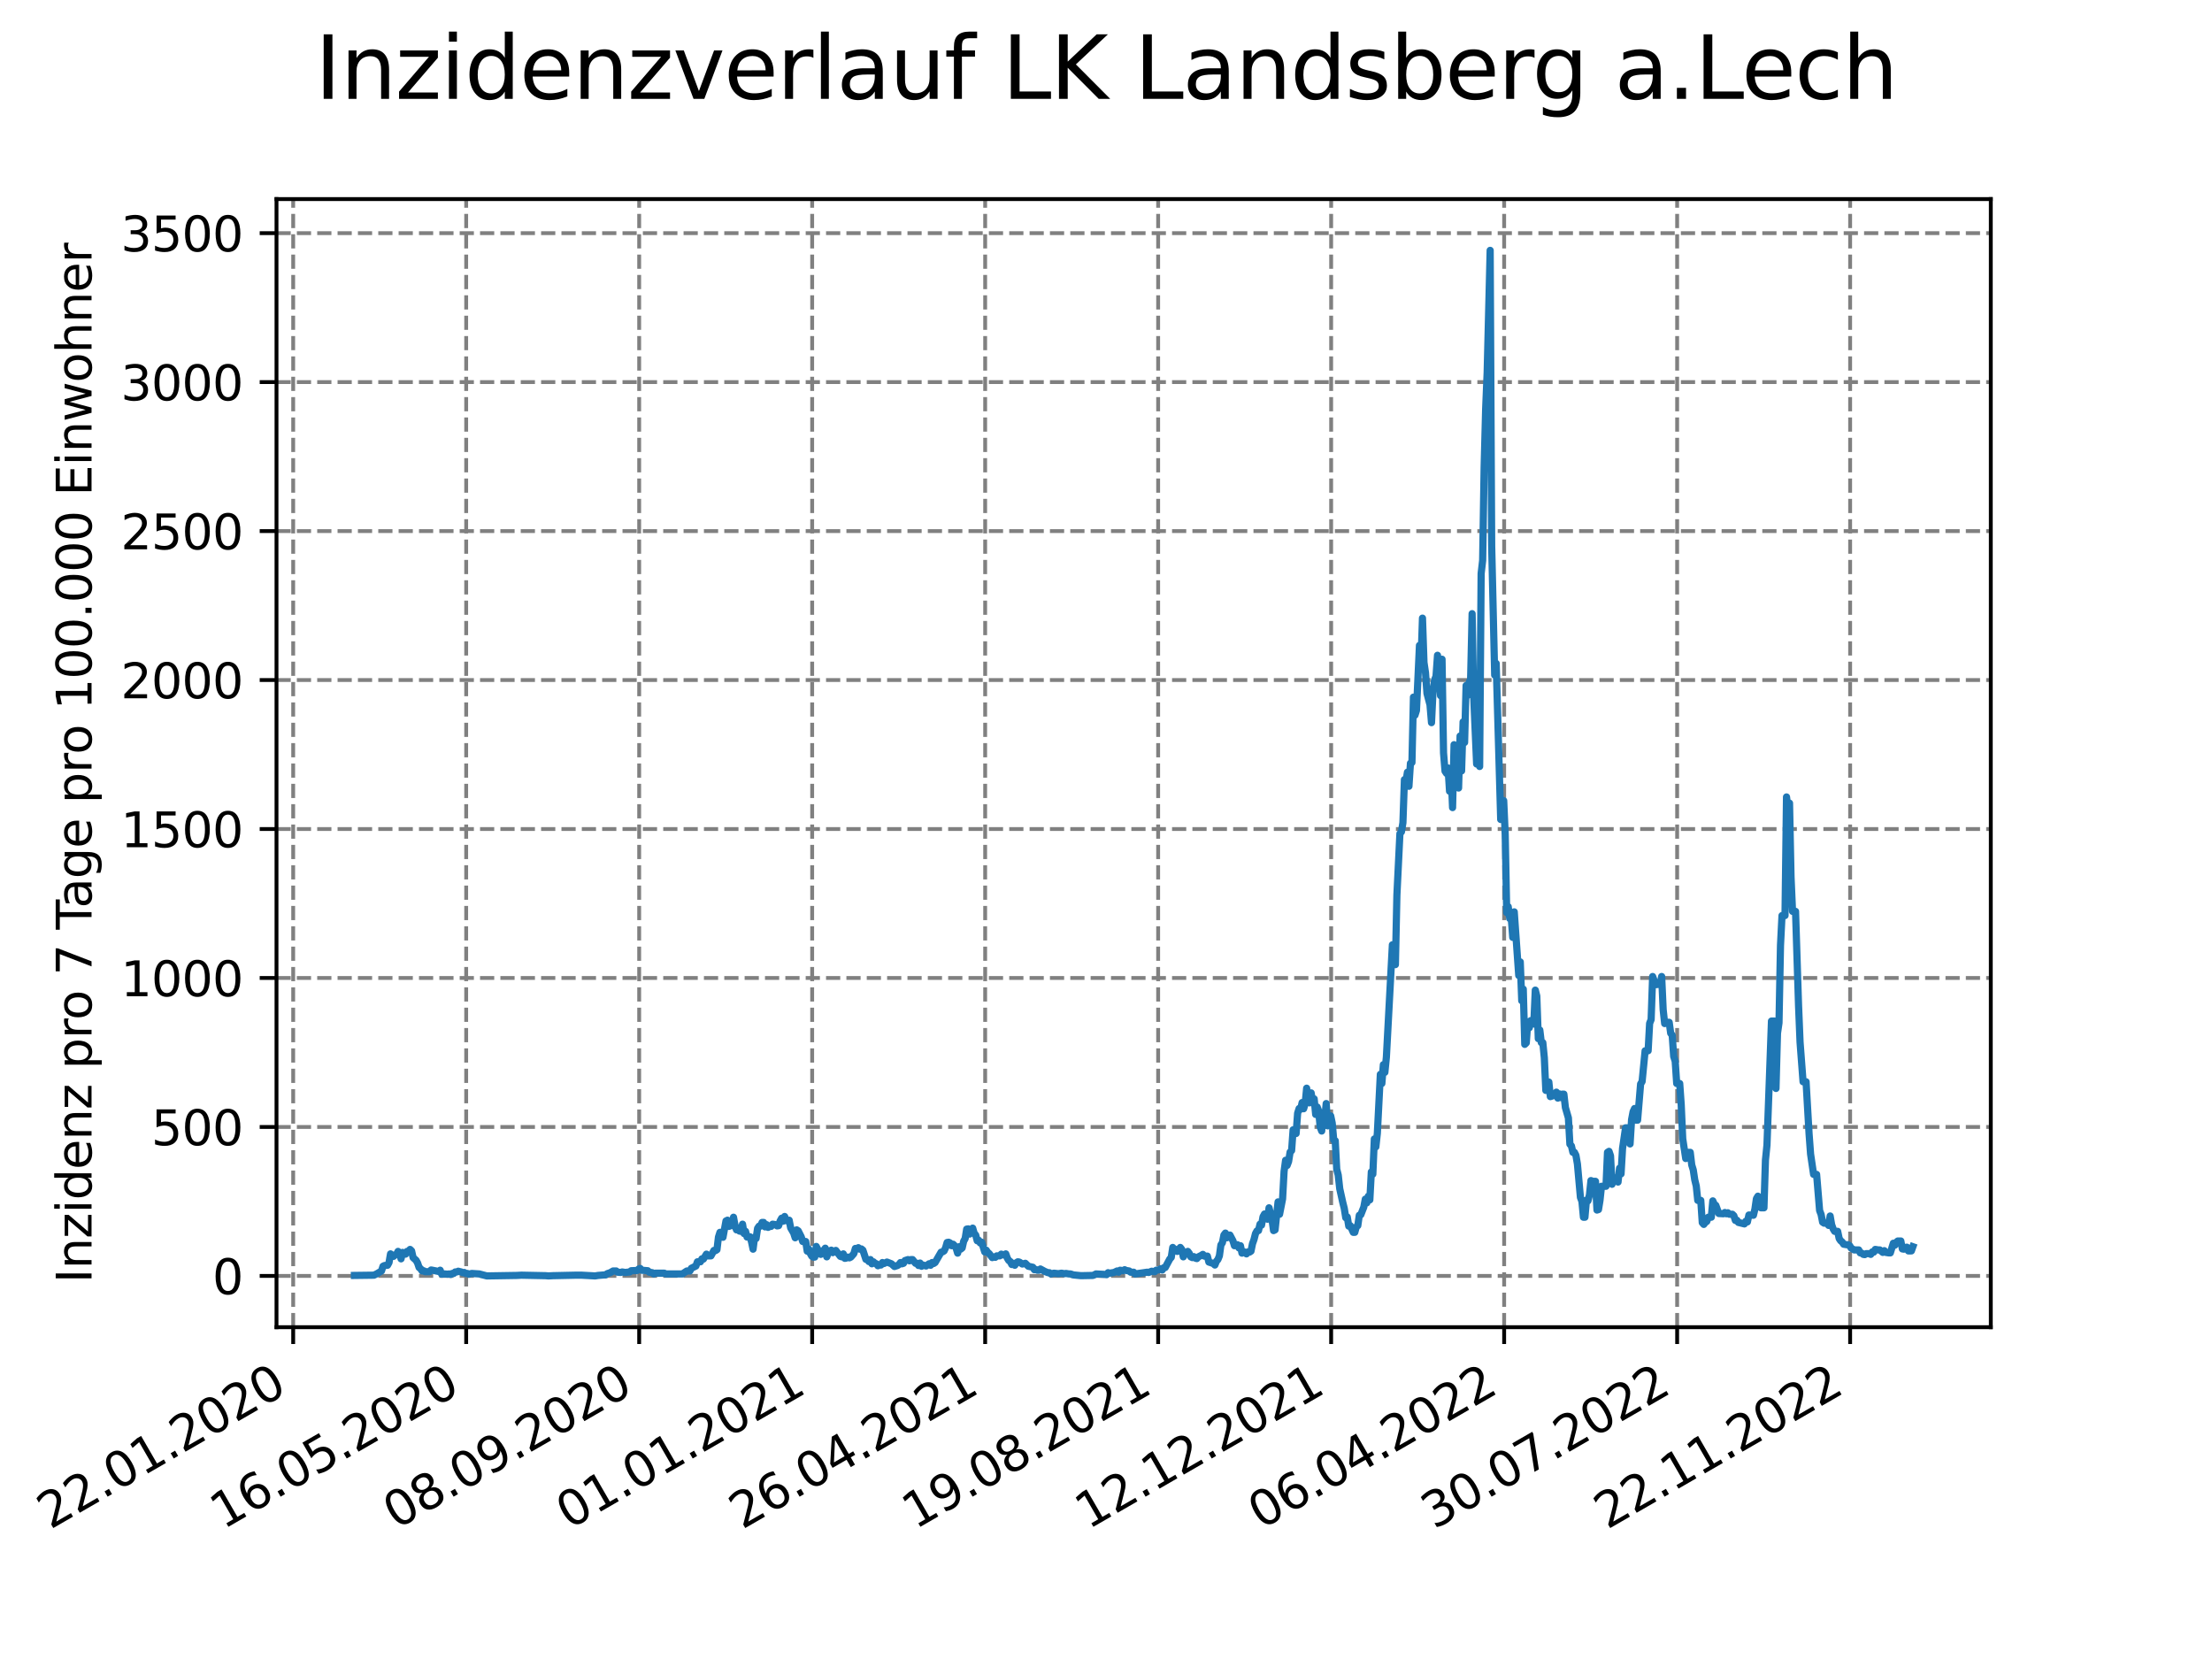 <?xml version="1.0" encoding="utf-8" standalone="no"?>
<!DOCTYPE svg PUBLIC "-//W3C//DTD SVG 1.1//EN"
  "http://www.w3.org/Graphics/SVG/1.1/DTD/svg11.dtd">
<svg xmlns:xlink="http://www.w3.org/1999/xlink" width="460.8pt" height="345.6pt" viewBox="0 0 460.8 345.6" xmlns="http://www.w3.org/2000/svg" version="1.1">
 <defs>
  <style type="text/css">*{stroke-linejoin: round; stroke-linecap: butt}</style>
 </defs>
 <g id="figure_1">
  <g id="patch_1">
   <path d="M 0 345.6 
L 460.8 345.6 
L 460.8 0 
L 0 0 
z
" style="fill: #ffffff"/>
  </g>
  <g id="axes_1">
   <g id="patch_2">
    <path d="M 57.6 276.48 
L 414.72 276.48 
L 414.72 41.472 
L 57.6 41.472 
z
" style="fill: #ffffff"/>
   </g>
   <g id="matplotlib.axis_1">
    <g id="xtick_1">
     <g id="line2d_1">
      <path d="M 61.076 276.48 
L 61.076 41.472 
" clip-path="url(#p4674408ccc)" style="fill: none; stroke-dasharray: 2.96,1.28; stroke-dashoffset: 0; stroke: #808080; stroke-width: 0.8"/>
     </g>
     <g id="line2d_2">
      <defs>
       <path id="mc32a1bedfb" d="M 0 0 
L 0 3.5 
" style="stroke: #000000; stroke-width: 0.8"/>
      </defs>
      <g>
       <use xlink:href="#mc32a1bedfb" x="61.076" y="276.48" style="stroke: #000000; stroke-width: 0.8"/>
      </g>
     </g>
     <g id="text_1">
      <!-- 22.01.2020 -->
      <g transform="translate(10.451 318.689) rotate(-30) scale(0.1 -0.1)">
       <defs>
        <path id="DejaVuSans-32" d="M 1228 531 
L 3431 531 
L 3431 0 
L 469 0 
L 469 531 
Q 828 903 1448 1529 
Q 2069 2156 2228 2338 
Q 2531 2678 2651 2914 
Q 2772 3150 2772 3378 
Q 2772 3750 2511 3984 
Q 2250 4219 1831 4219 
Q 1534 4219 1204 4116 
Q 875 4013 500 3803 
L 500 4441 
Q 881 4594 1212 4672 
Q 1544 4750 1819 4750 
Q 2544 4750 2975 4387 
Q 3406 4025 3406 3419 
Q 3406 3131 3298 2873 
Q 3191 2616 2906 2266 
Q 2828 2175 2409 1742 
Q 1991 1309 1228 531 
z
" transform="scale(0.016)"/>
        <path id="DejaVuSans-2e" d="M 684 794 
L 1344 794 
L 1344 0 
L 684 0 
L 684 794 
z
" transform="scale(0.016)"/>
        <path id="DejaVuSans-30" d="M 2034 4250 
Q 1547 4250 1301 3770 
Q 1056 3291 1056 2328 
Q 1056 1369 1301 889 
Q 1547 409 2034 409 
Q 2525 409 2770 889 
Q 3016 1369 3016 2328 
Q 3016 3291 2770 3770 
Q 2525 4250 2034 4250 
z
M 2034 4750 
Q 2819 4750 3233 4129 
Q 3647 3509 3647 2328 
Q 3647 1150 3233 529 
Q 2819 -91 2034 -91 
Q 1250 -91 836 529 
Q 422 1150 422 2328 
Q 422 3509 836 4129 
Q 1250 4750 2034 4750 
z
" transform="scale(0.016)"/>
        <path id="DejaVuSans-31" d="M 794 531 
L 1825 531 
L 1825 4091 
L 703 3866 
L 703 4441 
L 1819 4666 
L 2450 4666 
L 2450 531 
L 3481 531 
L 3481 0 
L 794 0 
L 794 531 
z
" transform="scale(0.016)"/>
       </defs>
       <use xlink:href="#DejaVuSans-32"/>
       <use xlink:href="#DejaVuSans-32" x="63.623"/>
       <use xlink:href="#DejaVuSans-2e" x="127.246"/>
       <use xlink:href="#DejaVuSans-30" x="159.033"/>
       <use xlink:href="#DejaVuSans-31" x="222.656"/>
       <use xlink:href="#DejaVuSans-2e" x="286.279"/>
       <use xlink:href="#DejaVuSans-32" x="318.066"/>
       <use xlink:href="#DejaVuSans-30" x="381.689"/>
       <use xlink:href="#DejaVuSans-32" x="445.312"/>
       <use xlink:href="#DejaVuSans-30" x="508.936"/>
      </g>
     </g>
    </g>
    <g id="xtick_2">
     <g id="line2d_3">
      <path d="M 97.114 276.48 
L 97.114 41.472 
" clip-path="url(#p4674408ccc)" style="fill: none; stroke-dasharray: 2.96,1.28; stroke-dashoffset: 0; stroke: #808080; stroke-width: 0.8"/>
     </g>
     <g id="line2d_4">
      <g>
       <use xlink:href="#mc32a1bedfb" x="97.114" y="276.48" style="stroke: #000000; stroke-width: 0.8"/>
      </g>
     </g>
     <g id="text_2">
      <!-- 16.05.2020 -->
      <g transform="translate(46.489 318.689) rotate(-30) scale(0.1 -0.1)">
       <defs>
        <path id="DejaVuSans-36" d="M 2113 2584 
Q 1688 2584 1439 2293 
Q 1191 2003 1191 1497 
Q 1191 994 1439 701 
Q 1688 409 2113 409 
Q 2538 409 2786 701 
Q 3034 994 3034 1497 
Q 3034 2003 2786 2293 
Q 2538 2584 2113 2584 
z
M 3366 4563 
L 3366 3988 
Q 3128 4100 2886 4159 
Q 2644 4219 2406 4219 
Q 1781 4219 1451 3797 
Q 1122 3375 1075 2522 
Q 1259 2794 1537 2939 
Q 1816 3084 2150 3084 
Q 2853 3084 3261 2657 
Q 3669 2231 3669 1497 
Q 3669 778 3244 343 
Q 2819 -91 2113 -91 
Q 1303 -91 875 529 
Q 447 1150 447 2328 
Q 447 3434 972 4092 
Q 1497 4750 2381 4750 
Q 2619 4750 2861 4703 
Q 3103 4656 3366 4563 
z
" transform="scale(0.016)"/>
        <path id="DejaVuSans-35" d="M 691 4666 
L 3169 4666 
L 3169 4134 
L 1269 4134 
L 1269 2991 
Q 1406 3038 1543 3061 
Q 1681 3084 1819 3084 
Q 2600 3084 3056 2656 
Q 3513 2228 3513 1497 
Q 3513 744 3044 326 
Q 2575 -91 1722 -91 
Q 1428 -91 1123 -41 
Q 819 9 494 109 
L 494 744 
Q 775 591 1075 516 
Q 1375 441 1709 441 
Q 2250 441 2565 725 
Q 2881 1009 2881 1497 
Q 2881 1984 2565 2268 
Q 2250 2553 1709 2553 
Q 1456 2553 1204 2497 
Q 953 2441 691 2322 
L 691 4666 
z
" transform="scale(0.016)"/>
       </defs>
       <use xlink:href="#DejaVuSans-31"/>
       <use xlink:href="#DejaVuSans-36" x="63.623"/>
       <use xlink:href="#DejaVuSans-2e" x="127.246"/>
       <use xlink:href="#DejaVuSans-30" x="159.033"/>
       <use xlink:href="#DejaVuSans-35" x="222.656"/>
       <use xlink:href="#DejaVuSans-2e" x="286.279"/>
       <use xlink:href="#DejaVuSans-32" x="318.066"/>
       <use xlink:href="#DejaVuSans-30" x="381.689"/>
       <use xlink:href="#DejaVuSans-32" x="445.312"/>
       <use xlink:href="#DejaVuSans-30" x="508.936"/>
      </g>
     </g>
    </g>
    <g id="xtick_3">
     <g id="line2d_5">
      <path d="M 133.152 276.48 
L 133.152 41.472 
" clip-path="url(#p4674408ccc)" style="fill: none; stroke-dasharray: 2.96,1.28; stroke-dashoffset: 0; stroke: #808080; stroke-width: 0.8"/>
     </g>
     <g id="line2d_6">
      <g>
       <use xlink:href="#mc32a1bedfb" x="133.152" y="276.48" style="stroke: #000000; stroke-width: 0.8"/>
      </g>
     </g>
     <g id="text_3">
      <!-- 08.09.2020 -->
      <g transform="translate(82.526 318.689) rotate(-30) scale(0.1 -0.1)">
       <defs>
        <path id="DejaVuSans-38" d="M 2034 2216 
Q 1584 2216 1326 1975 
Q 1069 1734 1069 1313 
Q 1069 891 1326 650 
Q 1584 409 2034 409 
Q 2484 409 2743 651 
Q 3003 894 3003 1313 
Q 3003 1734 2745 1975 
Q 2488 2216 2034 2216 
z
M 1403 2484 
Q 997 2584 770 2862 
Q 544 3141 544 3541 
Q 544 4100 942 4425 
Q 1341 4750 2034 4750 
Q 2731 4750 3128 4425 
Q 3525 4100 3525 3541 
Q 3525 3141 3298 2862 
Q 3072 2584 2669 2484 
Q 3125 2378 3379 2068 
Q 3634 1759 3634 1313 
Q 3634 634 3220 271 
Q 2806 -91 2034 -91 
Q 1263 -91 848 271 
Q 434 634 434 1313 
Q 434 1759 690 2068 
Q 947 2378 1403 2484 
z
M 1172 3481 
Q 1172 3119 1398 2916 
Q 1625 2713 2034 2713 
Q 2441 2713 2670 2916 
Q 2900 3119 2900 3481 
Q 2900 3844 2670 4047 
Q 2441 4250 2034 4250 
Q 1625 4250 1398 4047 
Q 1172 3844 1172 3481 
z
" transform="scale(0.016)"/>
        <path id="DejaVuSans-39" d="M 703 97 
L 703 672 
Q 941 559 1184 500 
Q 1428 441 1663 441 
Q 2288 441 2617 861 
Q 2947 1281 2994 2138 
Q 2813 1869 2534 1725 
Q 2256 1581 1919 1581 
Q 1219 1581 811 2004 
Q 403 2428 403 3163 
Q 403 3881 828 4315 
Q 1253 4750 1959 4750 
Q 2769 4750 3195 4129 
Q 3622 3509 3622 2328 
Q 3622 1225 3098 567 
Q 2575 -91 1691 -91 
Q 1453 -91 1209 -44 
Q 966 3 703 97 
z
M 1959 2075 
Q 2384 2075 2632 2365 
Q 2881 2656 2881 3163 
Q 2881 3666 2632 3958 
Q 2384 4250 1959 4250 
Q 1534 4250 1286 3958 
Q 1038 3666 1038 3163 
Q 1038 2656 1286 2365 
Q 1534 2075 1959 2075 
z
" transform="scale(0.016)"/>
       </defs>
       <use xlink:href="#DejaVuSans-30"/>
       <use xlink:href="#DejaVuSans-38" x="63.623"/>
       <use xlink:href="#DejaVuSans-2e" x="127.246"/>
       <use xlink:href="#DejaVuSans-30" x="159.033"/>
       <use xlink:href="#DejaVuSans-39" x="222.656"/>
       <use xlink:href="#DejaVuSans-2e" x="286.279"/>
       <use xlink:href="#DejaVuSans-32" x="318.066"/>
       <use xlink:href="#DejaVuSans-30" x="381.689"/>
       <use xlink:href="#DejaVuSans-32" x="445.312"/>
       <use xlink:href="#DejaVuSans-30" x="508.936"/>
      </g>
     </g>
    </g>
    <g id="xtick_4">
     <g id="line2d_7">
      <path d="M 169.19 276.48 
L 169.19 41.472 
" clip-path="url(#p4674408ccc)" style="fill: none; stroke-dasharray: 2.96,1.28; stroke-dashoffset: 0; stroke: #808080; stroke-width: 0.8"/>
     </g>
     <g id="line2d_8">
      <g>
       <use xlink:href="#mc32a1bedfb" x="169.19" y="276.48" style="stroke: #000000; stroke-width: 0.8"/>
      </g>
     </g>
     <g id="text_4">
      <!-- 01.01.2021 -->
      <g transform="translate(118.564 318.689) rotate(-30) scale(0.1 -0.1)">
       <use xlink:href="#DejaVuSans-30"/>
       <use xlink:href="#DejaVuSans-31" x="63.623"/>
       <use xlink:href="#DejaVuSans-2e" x="127.246"/>
       <use xlink:href="#DejaVuSans-30" x="159.033"/>
       <use xlink:href="#DejaVuSans-31" x="222.656"/>
       <use xlink:href="#DejaVuSans-2e" x="286.279"/>
       <use xlink:href="#DejaVuSans-32" x="318.066"/>
       <use xlink:href="#DejaVuSans-30" x="381.689"/>
       <use xlink:href="#DejaVuSans-32" x="445.312"/>
       <use xlink:href="#DejaVuSans-31" x="508.936"/>
      </g>
     </g>
    </g>
    <g id="xtick_5">
     <g id="line2d_9">
      <path d="M 205.227 276.48 
L 205.227 41.472 
" clip-path="url(#p4674408ccc)" style="fill: none; stroke-dasharray: 2.96,1.28; stroke-dashoffset: 0; stroke: #808080; stroke-width: 0.8"/>
     </g>
     <g id="line2d_10">
      <g>
       <use xlink:href="#mc32a1bedfb" x="205.227" y="276.48" style="stroke: #000000; stroke-width: 0.8"/>
      </g>
     </g>
     <g id="text_5">
      <!-- 26.04.2021 -->
      <g transform="translate(154.602 318.689) rotate(-30) scale(0.1 -0.1)">
       <defs>
        <path id="DejaVuSans-34" d="M 2419 4116 
L 825 1625 
L 2419 1625 
L 2419 4116 
z
M 2253 4666 
L 3047 4666 
L 3047 1625 
L 3713 1625 
L 3713 1100 
L 3047 1100 
L 3047 0 
L 2419 0 
L 2419 1100 
L 313 1100 
L 313 1709 
L 2253 4666 
z
" transform="scale(0.016)"/>
       </defs>
       <use xlink:href="#DejaVuSans-32"/>
       <use xlink:href="#DejaVuSans-36" x="63.623"/>
       <use xlink:href="#DejaVuSans-2e" x="127.246"/>
       <use xlink:href="#DejaVuSans-30" x="159.033"/>
       <use xlink:href="#DejaVuSans-34" x="222.656"/>
       <use xlink:href="#DejaVuSans-2e" x="286.279"/>
       <use xlink:href="#DejaVuSans-32" x="318.066"/>
       <use xlink:href="#DejaVuSans-30" x="381.689"/>
       <use xlink:href="#DejaVuSans-32" x="445.312"/>
       <use xlink:href="#DejaVuSans-31" x="508.936"/>
      </g>
     </g>
    </g>
    <g id="xtick_6">
     <g id="line2d_11">
      <path d="M 241.265 276.48 
L 241.265 41.472 
" clip-path="url(#p4674408ccc)" style="fill: none; stroke-dasharray: 2.96,1.28; stroke-dashoffset: 0; stroke: #808080; stroke-width: 0.8"/>
     </g>
     <g id="line2d_12">
      <g>
       <use xlink:href="#mc32a1bedfb" x="241.265" y="276.48" style="stroke: #000000; stroke-width: 0.8"/>
      </g>
     </g>
     <g id="text_6">
      <!-- 19.08.2021 -->
      <g transform="translate(190.64 318.689) rotate(-30) scale(0.1 -0.1)">
       <use xlink:href="#DejaVuSans-31"/>
       <use xlink:href="#DejaVuSans-39" x="63.623"/>
       <use xlink:href="#DejaVuSans-2e" x="127.246"/>
       <use xlink:href="#DejaVuSans-30" x="159.033"/>
       <use xlink:href="#DejaVuSans-38" x="222.656"/>
       <use xlink:href="#DejaVuSans-2e" x="286.279"/>
       <use xlink:href="#DejaVuSans-32" x="318.066"/>
       <use xlink:href="#DejaVuSans-30" x="381.689"/>
       <use xlink:href="#DejaVuSans-32" x="445.312"/>
       <use xlink:href="#DejaVuSans-31" x="508.936"/>
      </g>
     </g>
    </g>
    <g id="xtick_7">
     <g id="line2d_13">
      <path d="M 277.303 276.48 
L 277.303 41.472 
" clip-path="url(#p4674408ccc)" style="fill: none; stroke-dasharray: 2.96,1.28; stroke-dashoffset: 0; stroke: #808080; stroke-width: 0.8"/>
     </g>
     <g id="line2d_14">
      <g>
       <use xlink:href="#mc32a1bedfb" x="277.303" y="276.48" style="stroke: #000000; stroke-width: 0.8"/>
      </g>
     </g>
     <g id="text_7">
      <!-- 12.12.2021 -->
      <g transform="translate(226.678 318.689) rotate(-30) scale(0.1 -0.1)">
       <use xlink:href="#DejaVuSans-31"/>
       <use xlink:href="#DejaVuSans-32" x="63.623"/>
       <use xlink:href="#DejaVuSans-2e" x="127.246"/>
       <use xlink:href="#DejaVuSans-31" x="159.033"/>
       <use xlink:href="#DejaVuSans-32" x="222.656"/>
       <use xlink:href="#DejaVuSans-2e" x="286.279"/>
       <use xlink:href="#DejaVuSans-32" x="318.066"/>
       <use xlink:href="#DejaVuSans-30" x="381.689"/>
       <use xlink:href="#DejaVuSans-32" x="445.312"/>
       <use xlink:href="#DejaVuSans-31" x="508.936"/>
      </g>
     </g>
    </g>
    <g id="xtick_8">
     <g id="line2d_15">
      <path d="M 313.341 276.48 
L 313.341 41.472 
" clip-path="url(#p4674408ccc)" style="fill: none; stroke-dasharray: 2.96,1.28; stroke-dashoffset: 0; stroke: #808080; stroke-width: 0.8"/>
     </g>
     <g id="line2d_16">
      <g>
       <use xlink:href="#mc32a1bedfb" x="313.341" y="276.48" style="stroke: #000000; stroke-width: 0.8"/>
      </g>
     </g>
     <g id="text_8">
      <!-- 06.04.2022 -->
      <g transform="translate(262.716 318.689) rotate(-30) scale(0.1 -0.1)">
       <use xlink:href="#DejaVuSans-30"/>
       <use xlink:href="#DejaVuSans-36" x="63.623"/>
       <use xlink:href="#DejaVuSans-2e" x="127.246"/>
       <use xlink:href="#DejaVuSans-30" x="159.033"/>
       <use xlink:href="#DejaVuSans-34" x="222.656"/>
       <use xlink:href="#DejaVuSans-2e" x="286.279"/>
       <use xlink:href="#DejaVuSans-32" x="318.066"/>
       <use xlink:href="#DejaVuSans-30" x="381.689"/>
       <use xlink:href="#DejaVuSans-32" x="445.312"/>
       <use xlink:href="#DejaVuSans-32" x="508.936"/>
      </g>
     </g>
    </g>
    <g id="xtick_9">
     <g id="line2d_17">
      <path d="M 349.379 276.48 
L 349.379 41.472 
" clip-path="url(#p4674408ccc)" style="fill: none; stroke-dasharray: 2.96,1.28; stroke-dashoffset: 0; stroke: #808080; stroke-width: 0.8"/>
     </g>
     <g id="line2d_18">
      <g>
       <use xlink:href="#mc32a1bedfb" x="349.379" y="276.48" style="stroke: #000000; stroke-width: 0.8"/>
      </g>
     </g>
     <g id="text_9">
      <!-- 30.07.2022 -->
      <g transform="translate(298.754 318.689) rotate(-30) scale(0.1 -0.1)">
       <defs>
        <path id="DejaVuSans-33" d="M 2597 2516 
Q 3050 2419 3304 2112 
Q 3559 1806 3559 1356 
Q 3559 666 3084 287 
Q 2609 -91 1734 -91 
Q 1441 -91 1130 -33 
Q 819 25 488 141 
L 488 750 
Q 750 597 1062 519 
Q 1375 441 1716 441 
Q 2309 441 2620 675 
Q 2931 909 2931 1356 
Q 2931 1769 2642 2001 
Q 2353 2234 1838 2234 
L 1294 2234 
L 1294 2753 
L 1863 2753 
Q 2328 2753 2575 2939 
Q 2822 3125 2822 3475 
Q 2822 3834 2567 4026 
Q 2313 4219 1838 4219 
Q 1578 4219 1281 4162 
Q 984 4106 628 3988 
L 628 4550 
Q 988 4650 1302 4700 
Q 1616 4750 1894 4750 
Q 2613 4750 3031 4423 
Q 3450 4097 3450 3541 
Q 3450 3153 3228 2886 
Q 3006 2619 2597 2516 
z
" transform="scale(0.016)"/>
        <path id="DejaVuSans-37" d="M 525 4666 
L 3525 4666 
L 3525 4397 
L 1831 0 
L 1172 0 
L 2766 4134 
L 525 4134 
L 525 4666 
z
" transform="scale(0.016)"/>
       </defs>
       <use xlink:href="#DejaVuSans-33"/>
       <use xlink:href="#DejaVuSans-30" x="63.623"/>
       <use xlink:href="#DejaVuSans-2e" x="127.246"/>
       <use xlink:href="#DejaVuSans-30" x="159.033"/>
       <use xlink:href="#DejaVuSans-37" x="222.656"/>
       <use xlink:href="#DejaVuSans-2e" x="286.279"/>
       <use xlink:href="#DejaVuSans-32" x="318.066"/>
       <use xlink:href="#DejaVuSans-30" x="381.689"/>
       <use xlink:href="#DejaVuSans-32" x="445.312"/>
       <use xlink:href="#DejaVuSans-32" x="508.936"/>
      </g>
     </g>
    </g>
    <g id="xtick_10">
     <g id="line2d_19">
      <path d="M 385.417 276.48 
L 385.417 41.472 
" clip-path="url(#p4674408ccc)" style="fill: none; stroke-dasharray: 2.96,1.28; stroke-dashoffset: 0; stroke: #808080; stroke-width: 0.8"/>
     </g>
     <g id="line2d_20">
      <g>
       <use xlink:href="#mc32a1bedfb" x="385.417" y="276.48" style="stroke: #000000; stroke-width: 0.8"/>
      </g>
     </g>
     <g id="text_10">
      <!-- 22.11.2022 -->
      <g transform="translate(334.792 318.689) rotate(-30) scale(0.1 -0.1)">
       <use xlink:href="#DejaVuSans-32"/>
       <use xlink:href="#DejaVuSans-32" x="63.623"/>
       <use xlink:href="#DejaVuSans-2e" x="127.246"/>
       <use xlink:href="#DejaVuSans-31" x="159.033"/>
       <use xlink:href="#DejaVuSans-31" x="222.656"/>
       <use xlink:href="#DejaVuSans-2e" x="286.279"/>
       <use xlink:href="#DejaVuSans-32" x="318.066"/>
       <use xlink:href="#DejaVuSans-30" x="381.689"/>
       <use xlink:href="#DejaVuSans-32" x="445.312"/>
       <use xlink:href="#DejaVuSans-32" x="508.936"/>
      </g>
     </g>
    </g>
   </g>
   <g id="matplotlib.axis_2">
    <g id="ytick_1">
     <g id="line2d_21">
      <path d="M 57.6 265.798 
L 414.72 265.798 
" clip-path="url(#p4674408ccc)" style="fill: none; stroke-dasharray: 2.96,1.28; stroke-dashoffset: 0; stroke: #808080; stroke-width: 0.8"/>
     </g>
     <g id="line2d_22">
      <defs>
       <path id="m629be03c58" d="M 0 0 
L -3.5 0 
" style="stroke: #000000; stroke-width: 0.8"/>
      </defs>
      <g>
       <use xlink:href="#m629be03c58" x="57.6" y="265.798" style="stroke: #000000; stroke-width: 0.8"/>
      </g>
     </g>
     <g id="text_11">
      <!-- 0 -->
      <g transform="translate(44.237 269.597) scale(0.1 -0.1)">
       <use xlink:href="#DejaVuSans-30"/>
      </g>
     </g>
    </g>
    <g id="ytick_2">
     <g id="line2d_23">
      <path d="M 57.6 234.765 
L 414.72 234.765 
" clip-path="url(#p4674408ccc)" style="fill: none; stroke-dasharray: 2.96,1.28; stroke-dashoffset: 0; stroke: #808080; stroke-width: 0.8"/>
     </g>
     <g id="line2d_24">
      <g>
       <use xlink:href="#m629be03c58" x="57.6" y="234.765" style="stroke: #000000; stroke-width: 0.8"/>
      </g>
     </g>
     <g id="text_12">
      <!-- 500 -->
      <g transform="translate(31.512 238.564) scale(0.1 -0.1)">
       <use xlink:href="#DejaVuSans-35"/>
       <use xlink:href="#DejaVuSans-30" x="63.623"/>
       <use xlink:href="#DejaVuSans-30" x="127.246"/>
      </g>
     </g>
    </g>
    <g id="ytick_3">
     <g id="line2d_25">
      <path d="M 57.6 203.731 
L 414.72 203.731 
" clip-path="url(#p4674408ccc)" style="fill: none; stroke-dasharray: 2.96,1.28; stroke-dashoffset: 0; stroke: #808080; stroke-width: 0.8"/>
     </g>
     <g id="line2d_26">
      <g>
       <use xlink:href="#m629be03c58" x="57.6" y="203.731" style="stroke: #000000; stroke-width: 0.8"/>
      </g>
     </g>
     <g id="text_13">
      <!-- 1000 -->
      <g transform="translate(25.15 207.53) scale(0.1 -0.1)">
       <use xlink:href="#DejaVuSans-31"/>
       <use xlink:href="#DejaVuSans-30" x="63.623"/>
       <use xlink:href="#DejaVuSans-30" x="127.246"/>
       <use xlink:href="#DejaVuSans-30" x="190.869"/>
      </g>
     </g>
    </g>
    <g id="ytick_4">
     <g id="line2d_27">
      <path d="M 57.6 172.698 
L 414.72 172.698 
" clip-path="url(#p4674408ccc)" style="fill: none; stroke-dasharray: 2.96,1.28; stroke-dashoffset: 0; stroke: #808080; stroke-width: 0.8"/>
     </g>
     <g id="line2d_28">
      <g>
       <use xlink:href="#m629be03c58" x="57.6" y="172.698" style="stroke: #000000; stroke-width: 0.8"/>
      </g>
     </g>
     <g id="text_14">
      <!-- 1500 -->
      <g transform="translate(25.15 176.497) scale(0.1 -0.1)">
       <use xlink:href="#DejaVuSans-31"/>
       <use xlink:href="#DejaVuSans-35" x="63.623"/>
       <use xlink:href="#DejaVuSans-30" x="127.246"/>
       <use xlink:href="#DejaVuSans-30" x="190.869"/>
      </g>
     </g>
    </g>
    <g id="ytick_5">
     <g id="line2d_29">
      <path d="M 57.6 141.665 
L 414.72 141.665 
" clip-path="url(#p4674408ccc)" style="fill: none; stroke-dasharray: 2.96,1.28; stroke-dashoffset: 0; stroke: #808080; stroke-width: 0.8"/>
     </g>
     <g id="line2d_30">
      <g>
       <use xlink:href="#m629be03c58" x="57.6" y="141.665" style="stroke: #000000; stroke-width: 0.8"/>
      </g>
     </g>
     <g id="text_15">
      <!-- 2000 -->
      <g transform="translate(25.15 145.464) scale(0.1 -0.1)">
       <use xlink:href="#DejaVuSans-32"/>
       <use xlink:href="#DejaVuSans-30" x="63.623"/>
       <use xlink:href="#DejaVuSans-30" x="127.246"/>
       <use xlink:href="#DejaVuSans-30" x="190.869"/>
      </g>
     </g>
    </g>
    <g id="ytick_6">
     <g id="line2d_31">
      <path d="M 57.6 110.631 
L 414.72 110.631 
" clip-path="url(#p4674408ccc)" style="fill: none; stroke-dasharray: 2.96,1.28; stroke-dashoffset: 0; stroke: #808080; stroke-width: 0.8"/>
     </g>
     <g id="line2d_32">
      <g>
       <use xlink:href="#m629be03c58" x="57.6" y="110.631" style="stroke: #000000; stroke-width: 0.8"/>
      </g>
     </g>
     <g id="text_16">
      <!-- 2500 -->
      <g transform="translate(25.15 114.431) scale(0.1 -0.1)">
       <use xlink:href="#DejaVuSans-32"/>
       <use xlink:href="#DejaVuSans-35" x="63.623"/>
       <use xlink:href="#DejaVuSans-30" x="127.246"/>
       <use xlink:href="#DejaVuSans-30" x="190.869"/>
      </g>
     </g>
    </g>
    <g id="ytick_7">
     <g id="line2d_33">
      <path d="M 57.6 79.598 
L 414.72 79.598 
" clip-path="url(#p4674408ccc)" style="fill: none; stroke-dasharray: 2.96,1.28; stroke-dashoffset: 0; stroke: #808080; stroke-width: 0.8"/>
     </g>
     <g id="line2d_34">
      <g>
       <use xlink:href="#m629be03c58" x="57.6" y="79.598" style="stroke: #000000; stroke-width: 0.8"/>
      </g>
     </g>
     <g id="text_17">
      <!-- 3000 -->
      <g transform="translate(25.15 83.397) scale(0.1 -0.1)">
       <use xlink:href="#DejaVuSans-33"/>
       <use xlink:href="#DejaVuSans-30" x="63.623"/>
       <use xlink:href="#DejaVuSans-30" x="127.246"/>
       <use xlink:href="#DejaVuSans-30" x="190.869"/>
      </g>
     </g>
    </g>
    <g id="ytick_8">
     <g id="line2d_35">
      <path d="M 57.6 48.565 
L 414.72 48.565 
" clip-path="url(#p4674408ccc)" style="fill: none; stroke-dasharray: 2.96,1.28; stroke-dashoffset: 0; stroke: #808080; stroke-width: 0.8"/>
     </g>
     <g id="line2d_36">
      <g>
       <use xlink:href="#m629be03c58" x="57.6" y="48.565" style="stroke: #000000; stroke-width: 0.8"/>
      </g>
     </g>
     <g id="text_18">
      <!-- 3500 -->
      <g transform="translate(25.15 52.364) scale(0.1 -0.1)">
       <use xlink:href="#DejaVuSans-33"/>
       <use xlink:href="#DejaVuSans-35" x="63.623"/>
       <use xlink:href="#DejaVuSans-30" x="127.246"/>
       <use xlink:href="#DejaVuSans-30" x="190.869"/>
      </g>
     </g>
    </g>
    <g id="text_19">
     <!-- Inzidenz pro 7 Tage pro 100.000 Einwohner -->
     <g transform="translate(19.07 267.301) rotate(-90) scale(0.1 -0.1)">
      <defs>
       <path id="DejaVuSans-49" d="M 628 4666 
L 1259 4666 
L 1259 0 
L 628 0 
L 628 4666 
z
" transform="scale(0.016)"/>
       <path id="DejaVuSans-6e" d="M 3513 2113 
L 3513 0 
L 2938 0 
L 2938 2094 
Q 2938 2591 2744 2837 
Q 2550 3084 2163 3084 
Q 1697 3084 1428 2787 
Q 1159 2491 1159 1978 
L 1159 0 
L 581 0 
L 581 3500 
L 1159 3500 
L 1159 2956 
Q 1366 3272 1645 3428 
Q 1925 3584 2291 3584 
Q 2894 3584 3203 3211 
Q 3513 2838 3513 2113 
z
" transform="scale(0.016)"/>
       <path id="DejaVuSans-7a" d="M 353 3500 
L 3084 3500 
L 3084 2975 
L 922 459 
L 3084 459 
L 3084 0 
L 275 0 
L 275 525 
L 2438 3041 
L 353 3041 
L 353 3500 
z
" transform="scale(0.016)"/>
       <path id="DejaVuSans-69" d="M 603 3500 
L 1178 3500 
L 1178 0 
L 603 0 
L 603 3500 
z
M 603 4863 
L 1178 4863 
L 1178 4134 
L 603 4134 
L 603 4863 
z
" transform="scale(0.016)"/>
       <path id="DejaVuSans-64" d="M 2906 2969 
L 2906 4863 
L 3481 4863 
L 3481 0 
L 2906 0 
L 2906 525 
Q 2725 213 2448 61 
Q 2172 -91 1784 -91 
Q 1150 -91 751 415 
Q 353 922 353 1747 
Q 353 2572 751 3078 
Q 1150 3584 1784 3584 
Q 2172 3584 2448 3432 
Q 2725 3281 2906 2969 
z
M 947 1747 
Q 947 1113 1208 752 
Q 1469 391 1925 391 
Q 2381 391 2643 752 
Q 2906 1113 2906 1747 
Q 2906 2381 2643 2742 
Q 2381 3103 1925 3103 
Q 1469 3103 1208 2742 
Q 947 2381 947 1747 
z
" transform="scale(0.016)"/>
       <path id="DejaVuSans-65" d="M 3597 1894 
L 3597 1613 
L 953 1613 
Q 991 1019 1311 708 
Q 1631 397 2203 397 
Q 2534 397 2845 478 
Q 3156 559 3463 722 
L 3463 178 
Q 3153 47 2828 -22 
Q 2503 -91 2169 -91 
Q 1331 -91 842 396 
Q 353 884 353 1716 
Q 353 2575 817 3079 
Q 1281 3584 2069 3584 
Q 2775 3584 3186 3129 
Q 3597 2675 3597 1894 
z
M 3022 2063 
Q 3016 2534 2758 2815 
Q 2500 3097 2075 3097 
Q 1594 3097 1305 2825 
Q 1016 2553 972 2059 
L 3022 2063 
z
" transform="scale(0.016)"/>
       <path id="DejaVuSans-20" transform="scale(0.016)"/>
       <path id="DejaVuSans-70" d="M 1159 525 
L 1159 -1331 
L 581 -1331 
L 581 3500 
L 1159 3500 
L 1159 2969 
Q 1341 3281 1617 3432 
Q 1894 3584 2278 3584 
Q 2916 3584 3314 3078 
Q 3713 2572 3713 1747 
Q 3713 922 3314 415 
Q 2916 -91 2278 -91 
Q 1894 -91 1617 61 
Q 1341 213 1159 525 
z
M 3116 1747 
Q 3116 2381 2855 2742 
Q 2594 3103 2138 3103 
Q 1681 3103 1420 2742 
Q 1159 2381 1159 1747 
Q 1159 1113 1420 752 
Q 1681 391 2138 391 
Q 2594 391 2855 752 
Q 3116 1113 3116 1747 
z
" transform="scale(0.016)"/>
       <path id="DejaVuSans-72" d="M 2631 2963 
Q 2534 3019 2420 3045 
Q 2306 3072 2169 3072 
Q 1681 3072 1420 2755 
Q 1159 2438 1159 1844 
L 1159 0 
L 581 0 
L 581 3500 
L 1159 3500 
L 1159 2956 
Q 1341 3275 1631 3429 
Q 1922 3584 2338 3584 
Q 2397 3584 2469 3576 
Q 2541 3569 2628 3553 
L 2631 2963 
z
" transform="scale(0.016)"/>
       <path id="DejaVuSans-6f" d="M 1959 3097 
Q 1497 3097 1228 2736 
Q 959 2375 959 1747 
Q 959 1119 1226 758 
Q 1494 397 1959 397 
Q 2419 397 2687 759 
Q 2956 1122 2956 1747 
Q 2956 2369 2687 2733 
Q 2419 3097 1959 3097 
z
M 1959 3584 
Q 2709 3584 3137 3096 
Q 3566 2609 3566 1747 
Q 3566 888 3137 398 
Q 2709 -91 1959 -91 
Q 1206 -91 779 398 
Q 353 888 353 1747 
Q 353 2609 779 3096 
Q 1206 3584 1959 3584 
z
" transform="scale(0.016)"/>
       <path id="DejaVuSans-54" d="M -19 4666 
L 3928 4666 
L 3928 4134 
L 2272 4134 
L 2272 0 
L 1638 0 
L 1638 4134 
L -19 4134 
L -19 4666 
z
" transform="scale(0.016)"/>
       <path id="DejaVuSans-61" d="M 2194 1759 
Q 1497 1759 1228 1600 
Q 959 1441 959 1056 
Q 959 750 1161 570 
Q 1363 391 1709 391 
Q 2188 391 2477 730 
Q 2766 1069 2766 1631 
L 2766 1759 
L 2194 1759 
z
M 3341 1997 
L 3341 0 
L 2766 0 
L 2766 531 
Q 2569 213 2275 61 
Q 1981 -91 1556 -91 
Q 1019 -91 701 211 
Q 384 513 384 1019 
Q 384 1609 779 1909 
Q 1175 2209 1959 2209 
L 2766 2209 
L 2766 2266 
Q 2766 2663 2505 2880 
Q 2244 3097 1772 3097 
Q 1472 3097 1187 3025 
Q 903 2953 641 2809 
L 641 3341 
Q 956 3463 1253 3523 
Q 1550 3584 1831 3584 
Q 2591 3584 2966 3190 
Q 3341 2797 3341 1997 
z
" transform="scale(0.016)"/>
       <path id="DejaVuSans-67" d="M 2906 1791 
Q 2906 2416 2648 2759 
Q 2391 3103 1925 3103 
Q 1463 3103 1205 2759 
Q 947 2416 947 1791 
Q 947 1169 1205 825 
Q 1463 481 1925 481 
Q 2391 481 2648 825 
Q 2906 1169 2906 1791 
z
M 3481 434 
Q 3481 -459 3084 -895 
Q 2688 -1331 1869 -1331 
Q 1566 -1331 1297 -1286 
Q 1028 -1241 775 -1147 
L 775 -588 
Q 1028 -725 1275 -790 
Q 1522 -856 1778 -856 
Q 2344 -856 2625 -561 
Q 2906 -266 2906 331 
L 2906 616 
Q 2728 306 2450 153 
Q 2172 0 1784 0 
Q 1141 0 747 490 
Q 353 981 353 1791 
Q 353 2603 747 3093 
Q 1141 3584 1784 3584 
Q 2172 3584 2450 3431 
Q 2728 3278 2906 2969 
L 2906 3500 
L 3481 3500 
L 3481 434 
z
" transform="scale(0.016)"/>
       <path id="DejaVuSans-45" d="M 628 4666 
L 3578 4666 
L 3578 4134 
L 1259 4134 
L 1259 2753 
L 3481 2753 
L 3481 2222 
L 1259 2222 
L 1259 531 
L 3634 531 
L 3634 0 
L 628 0 
L 628 4666 
z
" transform="scale(0.016)"/>
       <path id="DejaVuSans-77" d="M 269 3500 
L 844 3500 
L 1563 769 
L 2278 3500 
L 2956 3500 
L 3675 769 
L 4391 3500 
L 4966 3500 
L 4050 0 
L 3372 0 
L 2619 2869 
L 1863 0 
L 1184 0 
L 269 3500 
z
" transform="scale(0.016)"/>
       <path id="DejaVuSans-68" d="M 3513 2113 
L 3513 0 
L 2938 0 
L 2938 2094 
Q 2938 2591 2744 2837 
Q 2550 3084 2163 3084 
Q 1697 3084 1428 2787 
Q 1159 2491 1159 1978 
L 1159 0 
L 581 0 
L 581 4863 
L 1159 4863 
L 1159 2956 
Q 1366 3272 1645 3428 
Q 1925 3584 2291 3584 
Q 2894 3584 3203 3211 
Q 3513 2838 3513 2113 
z
" transform="scale(0.016)"/>
      </defs>
      <use xlink:href="#DejaVuSans-49"/>
      <use xlink:href="#DejaVuSans-6e" x="29.492"/>
      <use xlink:href="#DejaVuSans-7a" x="92.871"/>
      <use xlink:href="#DejaVuSans-69" x="145.361"/>
      <use xlink:href="#DejaVuSans-64" x="173.145"/>
      <use xlink:href="#DejaVuSans-65" x="236.621"/>
      <use xlink:href="#DejaVuSans-6e" x="298.145"/>
      <use xlink:href="#DejaVuSans-7a" x="361.523"/>
      <use xlink:href="#DejaVuSans-20" x="414.014"/>
      <use xlink:href="#DejaVuSans-70" x="445.801"/>
      <use xlink:href="#DejaVuSans-72" x="509.277"/>
      <use xlink:href="#DejaVuSans-6f" x="548.141"/>
      <use xlink:href="#DejaVuSans-20" x="609.322"/>
      <use xlink:href="#DejaVuSans-37" x="641.109"/>
      <use xlink:href="#DejaVuSans-20" x="704.732"/>
      <use xlink:href="#DejaVuSans-54" x="736.52"/>
      <use xlink:href="#DejaVuSans-61" x="781.104"/>
      <use xlink:href="#DejaVuSans-67" x="842.383"/>
      <use xlink:href="#DejaVuSans-65" x="905.859"/>
      <use xlink:href="#DejaVuSans-20" x="967.383"/>
      <use xlink:href="#DejaVuSans-70" x="999.17"/>
      <use xlink:href="#DejaVuSans-72" x="1062.646"/>
      <use xlink:href="#DejaVuSans-6f" x="1101.51"/>
      <use xlink:href="#DejaVuSans-20" x="1162.691"/>
      <use xlink:href="#DejaVuSans-31" x="1194.479"/>
      <use xlink:href="#DejaVuSans-30" x="1258.102"/>
      <use xlink:href="#DejaVuSans-30" x="1321.725"/>
      <use xlink:href="#DejaVuSans-2e" x="1385.348"/>
      <use xlink:href="#DejaVuSans-30" x="1417.135"/>
      <use xlink:href="#DejaVuSans-30" x="1480.758"/>
      <use xlink:href="#DejaVuSans-30" x="1544.381"/>
      <use xlink:href="#DejaVuSans-20" x="1608.004"/>
      <use xlink:href="#DejaVuSans-45" x="1639.791"/>
      <use xlink:href="#DejaVuSans-69" x="1702.975"/>
      <use xlink:href="#DejaVuSans-6e" x="1730.758"/>
      <use xlink:href="#DejaVuSans-77" x="1794.137"/>
      <use xlink:href="#DejaVuSans-6f" x="1875.924"/>
      <use xlink:href="#DejaVuSans-68" x="1937.105"/>
      <use xlink:href="#DejaVuSans-6e" x="2000.484"/>
      <use xlink:href="#DejaVuSans-65" x="2063.863"/>
      <use xlink:href="#DejaVuSans-72" x="2125.387"/>
     </g>
    </g>
   </g>
   <g id="line2d_37">
    <path d="M 73.833 265.695 
L 77.907 265.643 
L 78.533 265.333 
L 79.473 264.766 
L 79.787 263.786 
L 80.1 263.631 
L 80.727 263.579 
L 81.04 263.012 
L 81.354 261.206 
L 81.98 261.722 
L 82.294 261.412 
L 82.607 261.309 
L 82.921 260.69 
L 83.234 261.103 
L 83.547 262.238 
L 83.861 260.897 
L 84.487 261.258 
L 84.801 260.69 
L 85.114 260.639 
L 85.428 260.277 
L 85.741 260.587 
L 86.054 261.98 
L 86.681 262.548 
L 86.994 263.115 
L 87.308 264.044 
L 87.621 264.302 
L 87.935 264.766 
L 88.248 264.714 
L 88.561 264.921 
L 89.501 264.921 
L 89.815 264.56 
L 91.382 264.869 
L 91.695 264.611 
L 92.008 265.437 
L 92.635 265.385 
L 93.262 265.437 
L 93.575 265.385 
L 93.889 265.488 
L 94.202 265.282 
L 94.515 265.282 
L 94.829 264.972 
L 95.142 264.972 
L 95.455 264.818 
L 96.082 264.972 
L 96.396 265.127 
L 96.709 265.076 
L 97.022 265.282 
L 97.336 265.282 
L 97.649 265.437 
L 98.276 265.282 
L 99.843 265.385 
L 101.41 265.798 
L 107.677 265.695 
L 108.617 265.643 
L 113.631 265.746 
L 114.258 265.798 
L 115.198 265.746 
L 119.899 265.643 
L 120.525 265.643 
L 121.152 265.643 
L 123.032 265.746 
L 123.972 265.798 
L 124.599 265.695 
L 125.853 265.591 
L 126.166 265.591 
L 126.479 265.333 
L 127.106 265.127 
L 127.733 264.766 
L 128.36 264.766 
L 128.673 265.024 
L 129.3 265.076 
L 129.613 264.972 
L 130.24 265.076 
L 131.18 264.972 
L 131.493 264.714 
L 132.747 264.663 
L 133.06 264.353 
L 133.374 264.25 
L 133.687 264.611 
L 134.94 264.714 
L 135.254 265.024 
L 135.881 265.127 
L 136.194 265.385 
L 136.507 265.23 
L 138.388 265.23 
L 138.701 265.385 
L 142.148 265.385 
L 143.088 264.766 
L 143.715 264.766 
L 144.028 264.198 
L 144.968 263.734 
L 145.282 262.857 
L 145.909 262.857 
L 146.222 262.238 
L 146.535 262.29 
L 147.162 261.258 
L 147.475 261.619 
L 148.102 261.619 
L 148.729 260.484 
L 149.042 260.535 
L 149.356 260.329 
L 149.669 257.698 
L 149.982 256.718 
L 150.296 256.718 
L 150.609 257.749 
L 151.236 254.344 
L 151.549 254.19 
L 151.863 255.479 
L 152.176 255.325 
L 152.489 255.325 
L 152.803 253.57 
L 153.116 255.273 
L 153.429 256.202 
L 153.743 255.789 
L 154.056 256.46 
L 154.37 256.511 
L 154.683 255.015 
L 154.996 256.976 
L 155.31 256.511 
L 155.623 257.698 
L 156.25 257.646 
L 156.563 258.73 
L 156.877 260.226 
L 157.19 257.749 
L 157.503 258.007 
L 157.817 255.892 
L 158.13 255.428 
L 158.443 255.428 
L 158.757 254.654 
L 159.07 254.654 
L 159.384 255.583 
L 159.697 255.118 
L 160.01 255.686 
L 160.324 255.479 
L 160.637 255.479 
L 160.95 255.015 
L 161.577 255.118 
L 161.891 255.376 
L 162.204 255.325 
L 162.517 254.344 
L 162.831 253.777 
L 163.144 254.396 
L 163.457 253.416 
L 163.771 254.293 
L 164.398 254.19 
L 164.711 255.789 
L 165.338 256.872 
L 165.651 257.853 
L 165.964 256.202 
L 166.278 256.408 
L 166.905 257.646 
L 167.218 258.626 
L 167.845 258.626 
L 168.158 260.639 
L 168.471 260.174 
L 168.785 261.103 
L 169.098 261.67 
L 169.412 261.877 
L 169.725 261.877 
L 170.038 259.658 
L 170.665 260.845 
L 170.978 261.309 
L 171.919 260.019 
L 172.232 261.825 
L 172.545 261 
L 172.859 260.587 
L 173.172 260.432 
L 173.485 260.948 
L 174.112 260.484 
L 175.052 261.722 
L 175.366 261.825 
L 175.679 261.206 
L 175.992 262.135 
L 176.306 262.083 
L 176.619 261.877 
L 176.932 262.032 
L 177.246 261.877 
L 177.873 261.155 
L 178.186 260.071 
L 178.499 260.123 
L 178.813 259.916 
L 179.126 260.226 
L 179.439 260.174 
L 179.753 260.432 
L 180.38 262.341 
L 180.693 262.393 
L 181.006 262.805 
L 181.32 262.393 
L 181.633 263.27 
L 181.946 262.857 
L 182.26 263.167 
L 182.573 263.27 
L 182.887 263.683 
L 183.2 263.476 
L 183.513 263.528 
L 183.827 263.012 
L 184.14 263.218 
L 184.767 262.909 
L 185.707 263.27 
L 186.334 263.837 
L 186.96 263.631 
L 187.274 263.425 
L 187.587 263.012 
L 187.901 263.27 
L 188.214 263.167 
L 188.527 262.599 
L 189.154 262.393 
L 189.467 262.651 
L 189.781 262.393 
L 190.094 262.393 
L 190.721 263.167 
L 191.034 263.167 
L 191.348 263.631 
L 191.661 263.115 
L 191.974 263.786 
L 192.288 263.528 
L 192.915 263.734 
L 193.541 263.27 
L 193.855 263.579 
L 194.168 263.012 
L 194.481 263.218 
L 194.795 263.012 
L 196.048 260.845 
L 196.362 260.793 
L 196.675 260.587 
L 196.988 259.916 
L 197.302 258.833 
L 197.615 258.781 
L 197.928 258.936 
L 198.242 259.504 
L 198.555 259.194 
L 198.869 259.504 
L 199.182 260.019 
L 199.495 261.051 
L 199.809 259.71 
L 200.122 260.226 
L 200.435 259.968 
L 200.749 258.575 
L 201.062 258.007 
L 201.376 256.047 
L 201.689 255.995 
L 202.002 257.079 
L 202.629 255.841 
L 202.942 256.924 
L 203.256 257.285 
L 203.569 258.472 
L 203.883 258.369 
L 204.196 258.936 
L 204.509 258.781 
L 205.136 260.793 
L 205.449 260.432 
L 205.763 260.897 
L 206.076 261.155 
L 206.703 261.98 
L 207.016 261.825 
L 207.33 261.928 
L 207.643 261.619 
L 208.27 261.619 
L 208.583 261.258 
L 208.897 261.412 
L 209.21 261.412 
L 209.523 261.206 
L 209.837 262.083 
L 210.15 262.599 
L 210.463 262.805 
L 210.777 263.425 
L 211.09 263.167 
L 211.404 263.579 
L 211.717 263.063 
L 212.03 262.857 
L 212.344 262.909 
L 212.97 263.321 
L 213.597 263.167 
L 214.224 263.786 
L 215.164 263.992 
L 215.477 264.508 
L 215.791 264.456 
L 216.104 264.611 
L 216.417 264.611 
L 216.731 264.353 
L 217.671 264.869 
L 218.298 265.127 
L 218.611 265.127 
L 218.924 265.385 
L 219.551 265.23 
L 220.491 265.333 
L 221.118 265.23 
L 221.745 265.333 
L 222.058 265.282 
L 222.685 265.385 
L 222.998 265.385 
L 223.625 265.591 
L 225.192 265.746 
L 227.699 265.695 
L 228.326 265.385 
L 230.206 265.488 
L 230.519 265.54 
L 230.833 265.127 
L 231.146 265.23 
L 232.086 265.076 
L 232.713 264.766 
L 233.026 265.024 
L 233.34 264.611 
L 233.966 264.714 
L 234.28 264.508 
L 234.593 264.663 
L 235.22 264.766 
L 235.533 265.024 
L 236.16 265.024 
L 236.473 265.385 
L 238.98 265.024 
L 239.294 265.076 
L 239.92 264.818 
L 240.547 264.921 
L 240.861 264.611 
L 241.487 264.508 
L 241.801 264.302 
L 242.114 264.56 
L 242.427 264.095 
L 242.741 264.044 
L 243.681 262.29 
L 243.994 261.928 
L 244.308 259.865 
L 244.621 260.277 
L 244.934 260.277 
L 245.248 260.69 
L 245.875 259.865 
L 246.188 260.277 
L 246.501 261.825 
L 246.815 261.206 
L 247.128 261.051 
L 247.441 260.69 
L 247.755 261.103 
L 248.068 261.825 
L 248.382 261.98 
L 248.695 261.774 
L 249.008 262.083 
L 249.322 262.186 
L 249.635 261.825 
L 250.262 261.516 
L 250.575 261.309 
L 250.889 261.67 
L 251.515 261.67 
L 251.829 262.909 
L 252.455 263.115 
L 252.769 263.218 
L 253.082 263.528 
L 253.396 262.754 
L 253.709 262.393 
L 254.022 261.619 
L 254.336 259.349 
L 254.649 258.884 
L 254.962 257.285 
L 255.276 256.872 
L 255.589 257.853 
L 255.903 257.388 
L 256.216 257.285 
L 256.843 258.472 
L 257.156 259.504 
L 257.783 259.297 
L 258.096 259.968 
L 258.409 259.504 
L 258.723 261.051 
L 259.036 260.742 
L 259.35 260.845 
L 259.663 261.206 
L 259.976 260.793 
L 260.29 260.845 
L 260.603 260.639 
L 260.916 259.091 
L 261.23 258.214 
L 261.543 256.976 
L 261.857 256.408 
L 262.17 256.356 
L 262.483 255.015 
L 262.797 255.221 
L 263.11 253.467 
L 263.423 252.9 
L 264.05 253.983 
L 264.364 251.61 
L 264.99 254.138 
L 265.304 256.356 
L 265.617 256.202 
L 266.244 250.372 
L 266.557 252.951 
L 267.184 249.753 
L 267.497 244.026 
L 267.811 241.704 
L 268.124 242.788 
L 268.437 241.962 
L 268.751 240.002 
L 269.064 239.692 
L 269.378 235.358 
L 269.691 235.513 
L 270.004 236.132 
L 270.318 231.902 
L 270.631 230.921 
L 270.944 231.076 
L 271.258 229.683 
L 271.571 230.973 
L 271.885 229.941 
L 272.198 226.691 
L 272.511 229.374 
L 272.825 229.735 
L 273.138 227.671 
L 273.451 229.528 
L 273.765 228.909 
L 274.078 232.16 
L 274.392 230.612 
L 274.705 231.437 
L 275.018 234.791 
L 275.332 235.616 
L 275.645 231.799 
L 275.958 233.191 
L 276.272 229.89 
L 276.585 234.533 
L 276.899 234.223 
L 277.212 232.469 
L 277.525 233.965 
L 277.839 237.474 
L 278.152 237.628 
L 278.465 243.562 
L 278.779 244.8 
L 279.092 247.637 
L 279.719 250.475 
L 280.032 251.713 
L 280.346 253.674 
L 280.659 253.519 
L 280.972 255.428 
L 281.286 255.325 
L 281.912 256.718 
L 282.226 256.718 
L 282.539 255.583 
L 282.853 255.325 
L 283.166 253.158 
L 283.479 253.055 
L 284.106 251.455 
L 284.419 249.804 
L 284.733 250.578 
L 285.046 249.185 
L 285.36 249.959 
L 285.673 244.129 
L 285.986 244.593 
L 286.3 237.267 
L 286.613 238.918 
L 286.926 236.081 
L 287.553 223.802 
L 287.867 225.711 
L 288.18 221.79 
L 288.493 223.389 
L 288.807 220.242 
L 290.06 196.819 
L 290.374 200.895 
L 290.687 200.946 
L 291 186.449 
L 291.627 173.654 
L 291.94 173.293 
L 292.254 171.384 
L 292.567 162.407 
L 292.881 162.82 
L 293.194 160.859 
L 293.507 163.8 
L 293.821 159.002 
L 294.134 158.847 
L 294.447 145.227 
L 294.761 148.993 
L 295.074 148.013 
L 295.701 134.444 
L 296.014 138.159 
L 296.328 128.769 
L 296.641 138.004 
L 296.954 140.119 
L 297.268 144.453 
L 297.895 146.826 
L 298.208 150.541 
L 298.521 144.04 
L 298.835 141.667 
L 299.148 140.893 
L 299.461 136.508 
L 300.088 144.917 
L 300.401 137.333 
L 300.715 156.835 
L 301.028 160.653 
L 301.342 161.117 
L 301.655 159.982 
L 301.968 164.832 
L 302.282 160.704 
L 302.595 168.237 
L 302.908 155.132 
L 303.222 158.589 
L 303.535 158.486 
L 303.849 164.161 
L 304.162 153.327 
L 304.475 160.601 
L 304.789 150.386 
L 305.102 154.668 
L 305.415 142.802 
L 305.729 144.866 
L 306.042 142.183 
L 306.356 141.512 
L 306.669 127.84 
L 306.982 144.762 
L 307.609 159.157 
L 307.922 156.68 
L 308.236 159.672 
L 308.549 119.482 
L 308.863 116.748 
L 309.176 97.246 
L 309.489 85.225 
L 309.803 77.589 
L 310.429 52.154 
L 310.743 113.704 
L 311.37 140.635 
L 311.683 138.21 
L 312.623 170.713 
L 312.936 167.102 
L 313.25 166.792 
L 313.563 173.86 
L 313.877 190.112 
L 314.19 188.874 
L 314.503 191.35 
L 314.817 191.092 
L 315.13 195.271 
L 315.443 189.957 
L 316.384 203.216 
L 316.697 200.379 
L 317.01 208.479 
L 317.324 206.054 
L 317.637 217.559 
L 317.95 217.249 
L 318.264 212.864 
L 318.577 214.102 
L 318.891 212.606 
L 319.204 212.606 
L 319.517 213.328 
L 319.831 206.26 
L 320.144 207.499 
L 320.457 216.372 
L 320.771 214.567 
L 321.084 217.198 
L 321.397 217.198 
L 321.711 220.345 
L 322.024 227.155 
L 322.338 226.691 
L 322.651 225.401 
L 322.964 228.445 
L 323.904 228.135 
L 324.218 227.516 
L 324.531 228.755 
L 324.845 227.877 
L 325.158 228.651 
L 325.471 227.929 
L 325.785 227.929 
L 326.098 230.715 
L 326.725 232.882 
L 327.038 238.351 
L 327.352 238.712 
L 327.665 240.053 
L 327.978 240.053 
L 328.292 240.672 
L 328.605 242.478 
L 329.232 249.443 
L 329.545 250.269 
L 329.859 253.57 
L 330.172 253.57 
L 330.485 250.011 
L 330.799 250.165 
L 331.112 248.927 
L 331.425 245.935 
L 331.739 246.09 
L 332.366 246.09 
L 332.679 252.074 
L 332.992 251.971 
L 333.306 250.062 
L 333.619 247.121 
L 334.559 247.121 
L 334.873 240.053 
L 335.186 239.847 
L 335.499 240.776 
L 335.813 246.709 
L 336.126 245.367 
L 336.753 245.367 
L 337.066 246.244 
L 337.38 243.355 
L 337.693 244.542 
L 338.006 239.228 
L 338.633 234.946 
L 338.946 234.946 
L 339.26 237.061 
L 339.573 238.299 
L 339.887 233.243 
L 340.2 231.592 
L 340.513 230.921 
L 340.827 233.346 
L 341.14 233.346 
L 341.767 225.814 
L 342.08 225.298 
L 342.707 218.9 
L 343.334 218.9 
L 343.647 213.174 
L 343.96 212.4 
L 344.274 203.423 
L 344.9 205.125 
L 345.841 205.022 
L 346.154 203.423 
L 346.467 210.336 
L 346.781 213.225 
L 347.094 212.967 
L 347.721 212.967 
L 348.034 215.237 
L 348.348 215.65 
L 348.661 220.087 
L 348.974 221.067 
L 349.288 225.711 
L 349.914 225.711 
L 350.228 230.148 
L 350.541 237.216 
L 351.168 241.343 
L 351.481 240.053 
L 352.108 240.053 
L 352.421 242.684 
L 352.735 243.716 
L 353.048 245.78 
L 353.362 247.07 
L 353.675 250.062 
L 354.302 250.062 
L 354.615 254.705 
L 354.928 255.067 
L 355.242 254.654 
L 355.555 254.448 
L 355.869 253.57 
L 356.495 253.57 
L 356.809 250.165 
L 357.122 250.888 
L 357.435 251.094 
L 358.062 252.797 
L 359.002 252.848 
L 359.316 252.59 
L 359.629 252.848 
L 359.942 252.642 
L 360.256 252.951 
L 360.882 252.951 
L 361.196 253.261 
L 361.509 254.241 
L 361.823 254.19 
L 362.136 254.654 
L 363.389 254.963 
L 363.703 254.396 
L 364.016 254.551 
L 364.33 253.106 
L 365.27 253.158 
L 365.583 251.868 
L 365.896 249.701 
L 366.21 249.185 
L 366.523 250.114 
L 366.837 251.61 
L 367.463 251.61 
L 367.777 241.653 
L 368.09 238.557 
L 368.717 221.377 
L 369.03 212.709 
L 369.657 212.709 
L 369.97 226.742 
L 370.284 215.237 
L 370.597 213.071 
L 370.91 196.922 
L 371.224 190.731 
L 371.851 190.731 
L 372.164 166.018 
L 372.477 168.495 
L 372.791 167.308 
L 373.104 182.683 
L 373.417 189.854 
L 374.044 189.854 
L 374.671 209.459 
L 374.984 217.095 
L 375.611 225.349 
L 376.238 225.349 
L 376.865 236.235 
L 377.178 240.414 
L 377.805 244.645 
L 378.431 244.645 
L 379.058 252.177 
L 379.372 253.003 
L 379.685 254.602 
L 379.998 254.809 
L 380.625 254.809 
L 380.938 255.273 
L 381.252 253.312 
L 381.565 255.118 
L 381.878 255.995 
L 382.192 256.511 
L 382.819 256.511 
L 383.132 258.007 
L 383.445 258.472 
L 383.759 258.73 
L 384.072 259.194 
L 384.699 259.297 
L 385.012 259.297 
L 385.326 259.504 
L 385.639 260.019 
L 386.266 260.381 
L 387.206 260.381 
L 387.519 261 
L 387.833 261.051 
L 388.146 261.309 
L 388.459 261.361 
L 388.773 261.155 
L 389.399 261.155 
L 389.713 261.309 
L 390.026 260.793 
L 390.34 260.845 
L 390.653 260.277 
L 391.28 260.381 
L 391.593 260.381 
L 392.22 260.897 
L 392.533 260.535 
L 392.847 260.897 
L 393.473 261 
L 393.787 261 
L 394.413 258.988 
L 394.727 259.4 
L 395.04 258.781 
L 395.354 258.523 
L 395.98 258.523 
L 396.294 260.174 
L 396.607 260.226 
L 396.92 259.865 
L 397.234 259.813 
L 397.547 260.587 
L 398.174 260.587 
L 398.487 259.71 
L 398.487 259.71 
" clip-path="url(#p4674408ccc)" style="fill: none; stroke: #1f77b4; stroke-width: 1.5; stroke-linecap: square"/>
   </g>
   <g id="patch_3">
    <path d="M 57.6 276.48 
L 57.6 41.472 
" style="fill: none; stroke: #000000; stroke-width: 0.8; stroke-linejoin: miter; stroke-linecap: square"/>
   </g>
   <g id="patch_4">
    <path d="M 414.72 276.48 
L 414.72 41.472 
" style="fill: none; stroke: #000000; stroke-width: 0.8; stroke-linejoin: miter; stroke-linecap: square"/>
   </g>
   <g id="patch_5">
    <path d="M 57.6 276.48 
L 414.72 276.48 
" style="fill: none; stroke: #000000; stroke-width: 0.8; stroke-linejoin: miter; stroke-linecap: square"/>
   </g>
   <g id="patch_6">
    <path d="M 57.6 41.472 
L 414.72 41.472 
" style="fill: none; stroke: #000000; stroke-width: 0.8; stroke-linejoin: miter; stroke-linecap: square"/>
   </g>
  </g>
  <g id="text_20">
   <!-- Inzidenzverlauf LK Landsberg a.Lech -->
   <g transform="translate(65.623 20.589) scale(0.18 -0.18)">
    <defs>
     <path id="DejaVuSans-76" d="M 191 3500 
L 800 3500 
L 1894 563 
L 2988 3500 
L 3597 3500 
L 2284 0 
L 1503 0 
L 191 3500 
z
" transform="scale(0.016)"/>
     <path id="DejaVuSans-6c" d="M 603 4863 
L 1178 4863 
L 1178 0 
L 603 0 
L 603 4863 
z
" transform="scale(0.016)"/>
     <path id="DejaVuSans-75" d="M 544 1381 
L 544 3500 
L 1119 3500 
L 1119 1403 
Q 1119 906 1312 657 
Q 1506 409 1894 409 
Q 2359 409 2629 706 
Q 2900 1003 2900 1516 
L 2900 3500 
L 3475 3500 
L 3475 0 
L 2900 0 
L 2900 538 
Q 2691 219 2414 64 
Q 2138 -91 1772 -91 
Q 1169 -91 856 284 
Q 544 659 544 1381 
z
M 1991 3584 
L 1991 3584 
z
" transform="scale(0.016)"/>
     <path id="DejaVuSans-66" d="M 2375 4863 
L 2375 4384 
L 1825 4384 
Q 1516 4384 1395 4259 
Q 1275 4134 1275 3809 
L 1275 3500 
L 2222 3500 
L 2222 3053 
L 1275 3053 
L 1275 0 
L 697 0 
L 697 3053 
L 147 3053 
L 147 3500 
L 697 3500 
L 697 3744 
Q 697 4328 969 4595 
Q 1241 4863 1831 4863 
L 2375 4863 
z
" transform="scale(0.016)"/>
     <path id="DejaVuSans-4c" d="M 628 4666 
L 1259 4666 
L 1259 531 
L 3531 531 
L 3531 0 
L 628 0 
L 628 4666 
z
" transform="scale(0.016)"/>
     <path id="DejaVuSans-4b" d="M 628 4666 
L 1259 4666 
L 1259 2694 
L 3353 4666 
L 4166 4666 
L 1850 2491 
L 4331 0 
L 3500 0 
L 1259 2247 
L 1259 0 
L 628 0 
L 628 4666 
z
" transform="scale(0.016)"/>
     <path id="DejaVuSans-73" d="M 2834 3397 
L 2834 2853 
Q 2591 2978 2328 3040 
Q 2066 3103 1784 3103 
Q 1356 3103 1142 2972 
Q 928 2841 928 2578 
Q 928 2378 1081 2264 
Q 1234 2150 1697 2047 
L 1894 2003 
Q 2506 1872 2764 1633 
Q 3022 1394 3022 966 
Q 3022 478 2636 193 
Q 2250 -91 1575 -91 
Q 1294 -91 989 -36 
Q 684 19 347 128 
L 347 722 
Q 666 556 975 473 
Q 1284 391 1588 391 
Q 1994 391 2212 530 
Q 2431 669 2431 922 
Q 2431 1156 2273 1281 
Q 2116 1406 1581 1522 
L 1381 1569 
Q 847 1681 609 1914 
Q 372 2147 372 2553 
Q 372 3047 722 3315 
Q 1072 3584 1716 3584 
Q 2034 3584 2315 3537 
Q 2597 3491 2834 3397 
z
" transform="scale(0.016)"/>
     <path id="DejaVuSans-62" d="M 3116 1747 
Q 3116 2381 2855 2742 
Q 2594 3103 2138 3103 
Q 1681 3103 1420 2742 
Q 1159 2381 1159 1747 
Q 1159 1113 1420 752 
Q 1681 391 2138 391 
Q 2594 391 2855 752 
Q 3116 1113 3116 1747 
z
M 1159 2969 
Q 1341 3281 1617 3432 
Q 1894 3584 2278 3584 
Q 2916 3584 3314 3078 
Q 3713 2572 3713 1747 
Q 3713 922 3314 415 
Q 2916 -91 2278 -91 
Q 1894 -91 1617 61 
Q 1341 213 1159 525 
L 1159 0 
L 581 0 
L 581 4863 
L 1159 4863 
L 1159 2969 
z
" transform="scale(0.016)"/>
     <path id="DejaVuSans-63" d="M 3122 3366 
L 3122 2828 
Q 2878 2963 2633 3030 
Q 2388 3097 2138 3097 
Q 1578 3097 1268 2742 
Q 959 2388 959 1747 
Q 959 1106 1268 751 
Q 1578 397 2138 397 
Q 2388 397 2633 464 
Q 2878 531 3122 666 
L 3122 134 
Q 2881 22 2623 -34 
Q 2366 -91 2075 -91 
Q 1284 -91 818 406 
Q 353 903 353 1747 
Q 353 2603 823 3093 
Q 1294 3584 2113 3584 
Q 2378 3584 2631 3529 
Q 2884 3475 3122 3366 
z
" transform="scale(0.016)"/>
    </defs>
    <use xlink:href="#DejaVuSans-49"/>
    <use xlink:href="#DejaVuSans-6e" x="29.492"/>
    <use xlink:href="#DejaVuSans-7a" x="92.871"/>
    <use xlink:href="#DejaVuSans-69" x="145.361"/>
    <use xlink:href="#DejaVuSans-64" x="173.145"/>
    <use xlink:href="#DejaVuSans-65" x="236.621"/>
    <use xlink:href="#DejaVuSans-6e" x="298.145"/>
    <use xlink:href="#DejaVuSans-7a" x="361.523"/>
    <use xlink:href="#DejaVuSans-76" x="414.014"/>
    <use xlink:href="#DejaVuSans-65" x="473.193"/>
    <use xlink:href="#DejaVuSans-72" x="534.717"/>
    <use xlink:href="#DejaVuSans-6c" x="575.83"/>
    <use xlink:href="#DejaVuSans-61" x="603.613"/>
    <use xlink:href="#DejaVuSans-75" x="664.893"/>
    <use xlink:href="#DejaVuSans-66" x="728.271"/>
    <use xlink:href="#DejaVuSans-20" x="763.477"/>
    <use xlink:href="#DejaVuSans-4c" x="795.264"/>
    <use xlink:href="#DejaVuSans-4b" x="850.977"/>
    <use xlink:href="#DejaVuSans-20" x="916.553"/>
    <use xlink:href="#DejaVuSans-4c" x="948.34"/>
    <use xlink:href="#DejaVuSans-61" x="1004.053"/>
    <use xlink:href="#DejaVuSans-6e" x="1065.332"/>
    <use xlink:href="#DejaVuSans-64" x="1128.711"/>
    <use xlink:href="#DejaVuSans-73" x="1192.188"/>
    <use xlink:href="#DejaVuSans-62" x="1244.287"/>
    <use xlink:href="#DejaVuSans-65" x="1307.764"/>
    <use xlink:href="#DejaVuSans-72" x="1369.287"/>
    <use xlink:href="#DejaVuSans-67" x="1408.65"/>
    <use xlink:href="#DejaVuSans-20" x="1472.127"/>
    <use xlink:href="#DejaVuSans-61" x="1503.914"/>
    <use xlink:href="#DejaVuSans-2e" x="1565.193"/>
    <use xlink:href="#DejaVuSans-4c" x="1596.98"/>
    <use xlink:href="#DejaVuSans-65" x="1650.943"/>
    <use xlink:href="#DejaVuSans-63" x="1712.467"/>
    <use xlink:href="#DejaVuSans-68" x="1767.447"/>
   </g>
  </g>
 </g>
 <defs>
  <clipPath id="p4674408ccc">
   <rect x="57.6" y="41.472" width="357.12" height="235.008"/>
  </clipPath>
 </defs>
</svg>

